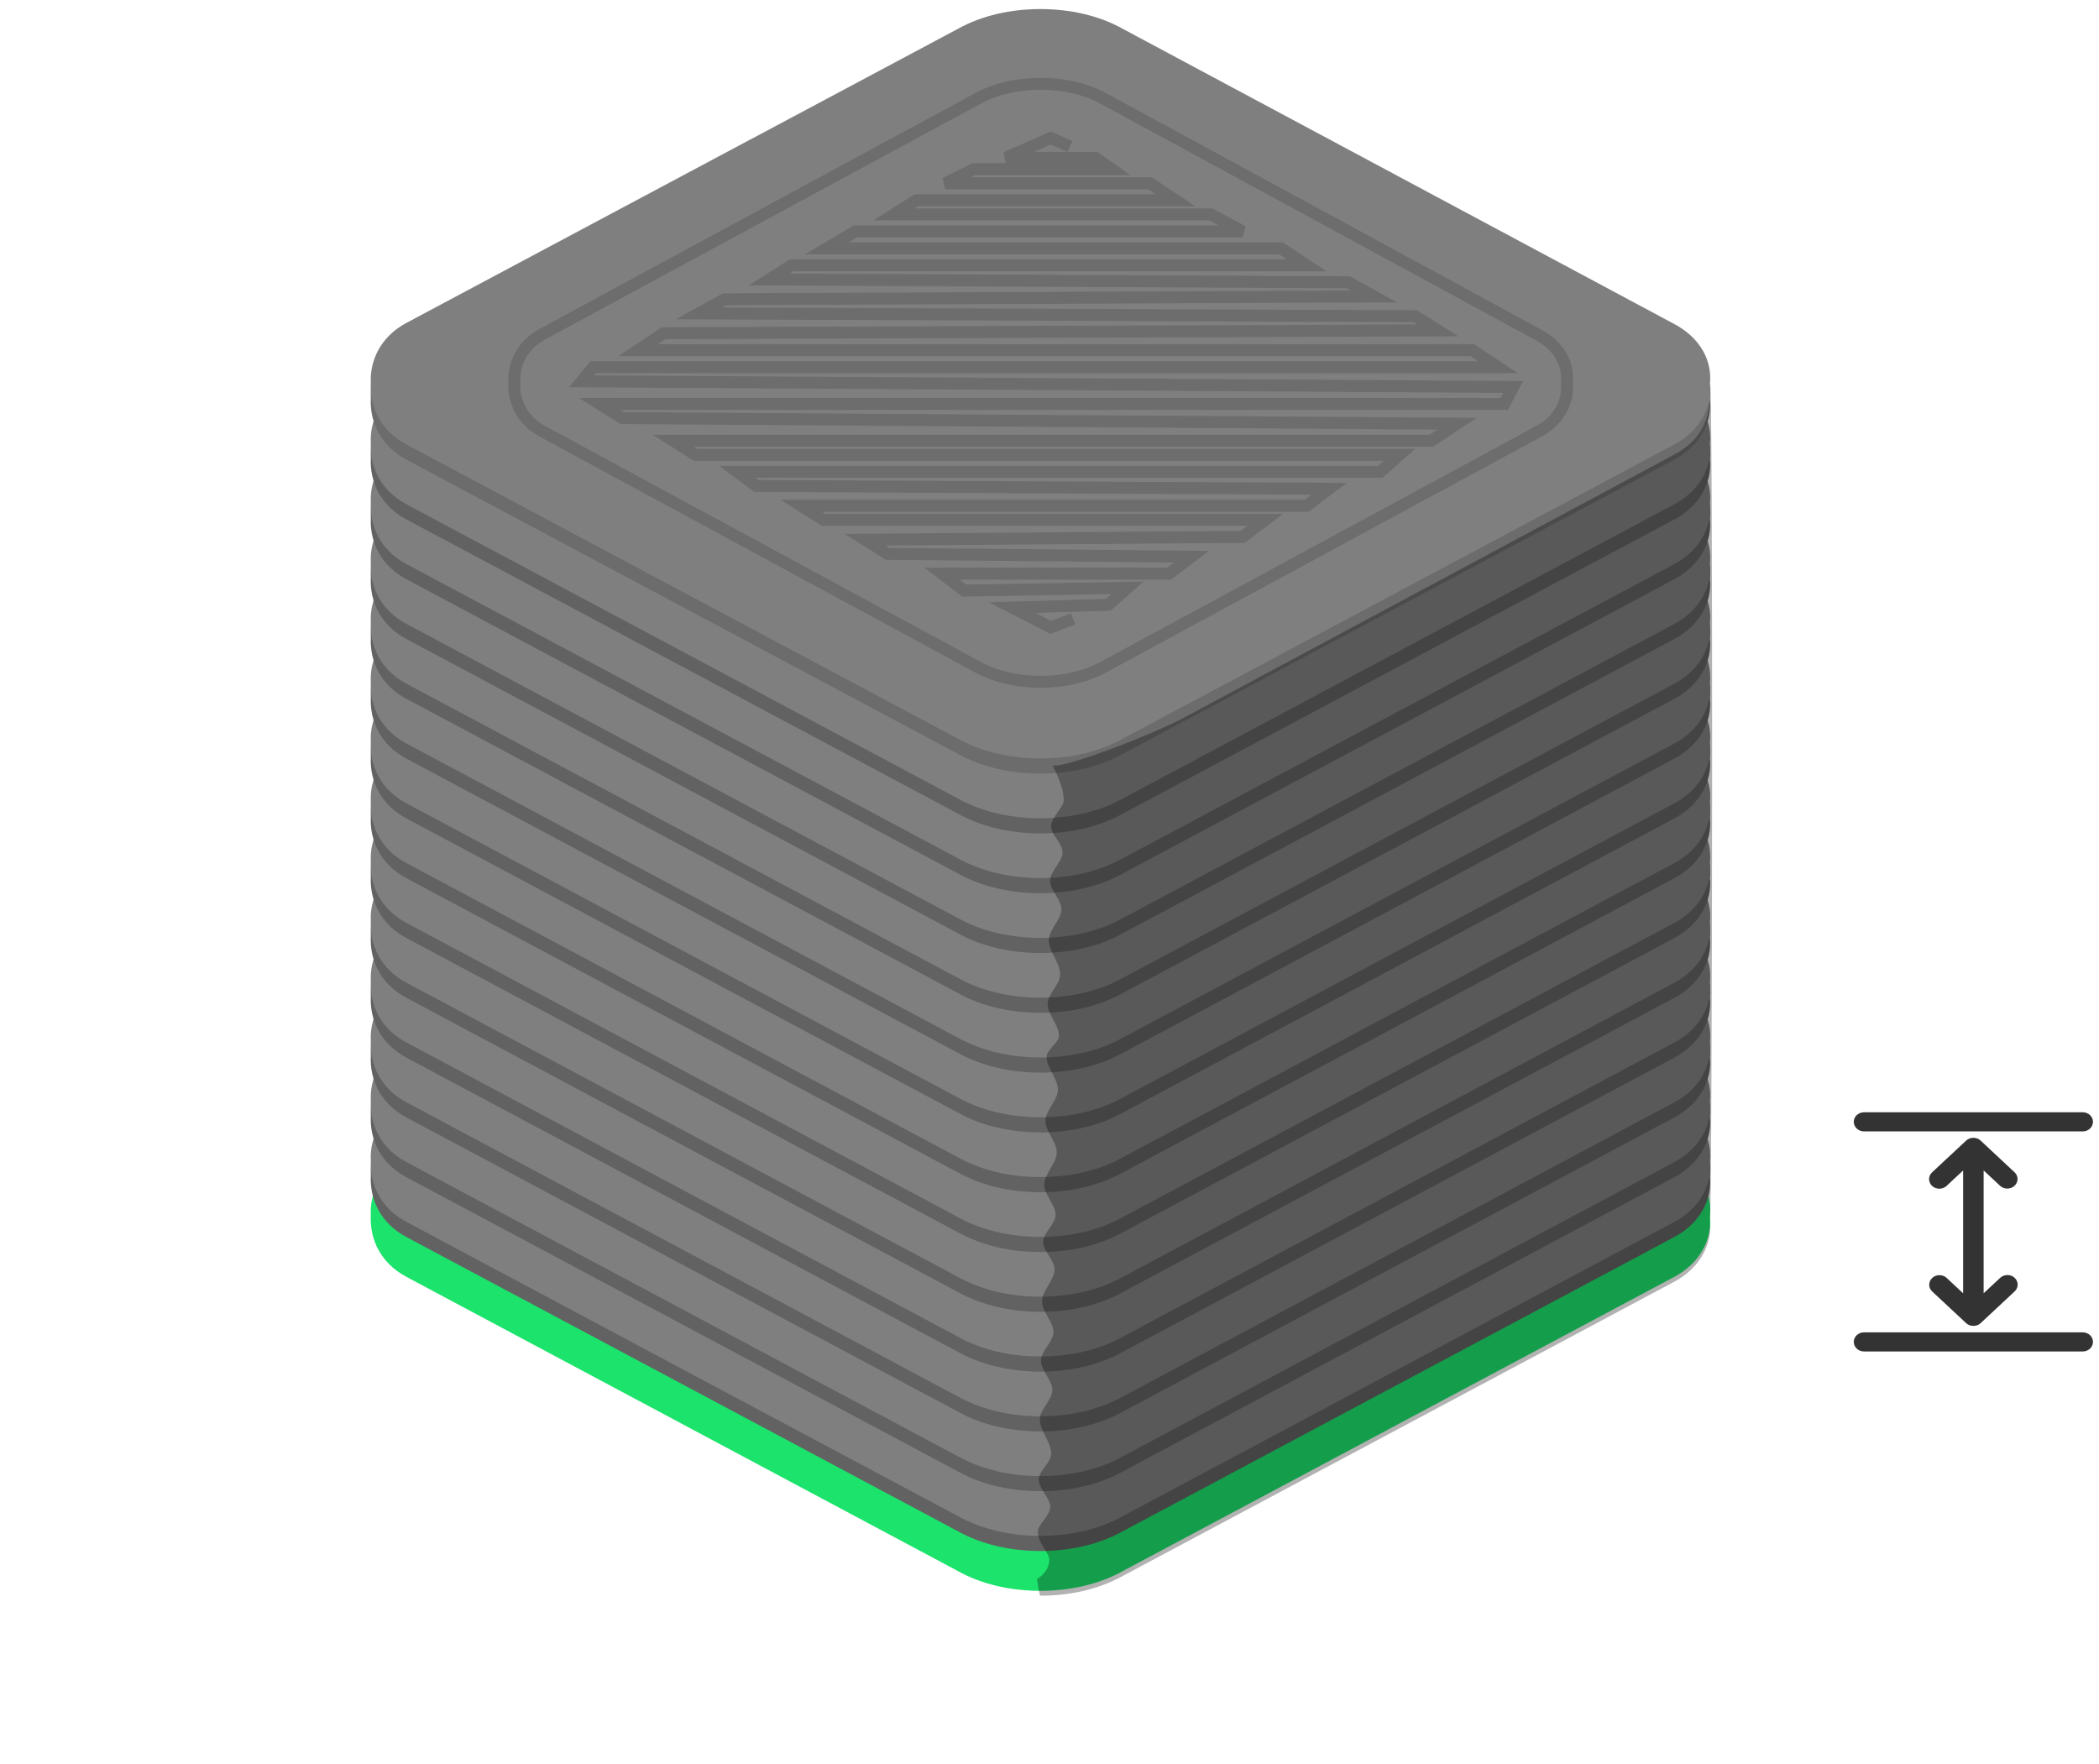 <svg 
 xmlns="http://www.w3.org/2000/svg"
 xmlns:xlink="http://www.w3.org/1999/xlink"
 width="175.5px" height="147.5px">
<path fill-rule="evenodd"  fill="none"
 d="M-0.001,134.000 L11.000,134.000 L11.000,146.999 L-0.001,146.999 L-0.001,134.000 Z"/>
<path fill-rule="evenodd"  fill="rgb(28, 227, 107)"
 d="M140.011,106.749 C142.150,105.601 143.164,103.607 142.970,101.724 C143.178,99.731 142.150,97.848 140.011,96.698 L93.923,72.029 C91.882,70.879 89.437,70.353 86.994,70.353 C84.550,70.353 82.091,70.879 80.050,72.029 L33.962,96.601 C31.823,97.751 30.907,99.744 31.004,101.627 C30.907,103.620 31.823,105.601 33.962,106.749 L80.050,131.336 C82.091,132.486 84.536,133.011 86.994,133.011 C89.437,133.011 91.882,132.486 93.923,131.336 L140.011,106.749 Z"/>
<path fill-rule="evenodd"  fill="rgb(98, 98, 98)"
 d="M140.011,103.420 C142.150,102.271 143.164,100.278 142.970,98.395 C143.178,96.402 142.150,94.519 140.011,93.369 L93.923,68.699 C91.882,67.550 89.437,67.024 86.994,67.024 C84.550,67.024 82.091,67.550 80.050,68.699 L33.962,93.273 C31.823,94.422 30.907,96.415 31.004,98.298 C30.907,100.291 31.823,102.271 33.962,103.420 L80.050,128.007 C82.091,129.156 84.536,129.682 86.994,129.682 C89.437,129.682 91.882,129.156 93.923,128.007 L140.011,103.420 Z"/>
<path fill-rule="evenodd"  fill="rgb(127, 127, 127)"
 d="M140.011,102.154 C142.150,101.006 143.164,99.012 142.970,97.129 C143.178,95.136 142.150,93.253 140.011,92.103 L93.923,67.434 C91.882,66.284 89.437,65.759 86.994,65.759 C84.550,65.759 82.091,66.284 80.050,67.434 L33.962,92.007 C31.823,93.156 30.907,95.149 31.004,97.032 C30.907,99.025 31.823,101.006 33.962,102.154 L80.050,126.741 C82.091,127.891 84.536,128.416 86.994,128.416 C89.437,128.416 91.882,127.891 93.923,126.741 L140.011,102.154 Z"/>
<path fill-rule="evenodd"  fill="rgb(98, 98, 98)"
 d="M140.011,98.420 C142.150,97.271 143.164,95.278 142.970,93.395 C143.178,91.402 142.150,89.519 140.011,88.369 L93.923,63.699 C91.882,62.550 89.437,62.024 86.994,62.024 C84.550,62.024 82.091,62.550 80.050,63.699 L33.962,88.273 C31.823,89.422 30.907,91.415 31.004,93.298 C30.907,95.291 31.823,97.271 33.962,98.420 L80.050,123.007 C82.091,124.157 84.536,124.682 86.994,124.682 C89.437,124.682 91.882,124.157 93.923,123.007 L140.011,98.420 Z"/>
<path fill-rule="evenodd"  fill="rgb(127, 127, 127)"
 d="M140.011,97.154 C142.150,96.006 143.164,94.012 142.970,92.129 C143.178,90.136 142.150,88.253 140.011,87.103 L93.923,62.434 C91.882,61.284 89.437,60.758 86.994,60.758 C84.550,60.758 82.091,61.284 80.050,62.434 L33.962,87.007 C31.823,88.156 30.907,90.149 31.004,92.032 C30.907,94.025 31.823,96.006 33.962,97.154 L80.050,121.741 C82.091,122.891 84.536,123.417 86.994,123.417 C89.437,123.417 91.882,122.891 93.923,121.741 L140.011,97.154 Z"/>
<path fill-rule="evenodd"  fill="rgb(98, 98, 98)"
 d="M140.011,93.420 C142.150,92.271 143.164,90.278 142.970,88.395 C143.178,86.402 142.150,84.518 140.011,83.369 L93.923,58.699 C91.882,57.550 89.437,57.024 86.994,57.024 C84.550,57.024 82.091,57.550 80.050,58.699 L33.962,83.273 C31.823,84.422 30.907,86.415 31.004,88.298 C30.907,90.291 31.823,92.271 33.962,93.420 L80.050,118.007 C82.091,119.157 84.536,119.682 86.994,119.682 C89.437,119.682 91.882,119.157 93.923,118.007 L140.011,93.420 Z"/>
<path fill-rule="evenodd"  fill="rgb(127, 127, 127)"
 d="M140.011,92.155 C142.150,91.005 143.164,89.012 142.970,87.129 C143.178,85.136 142.150,83.252 140.011,82.103 L93.923,57.433 C91.882,56.284 89.437,55.758 86.994,55.758 C84.550,55.758 82.091,56.284 80.050,57.433 L33.962,82.007 C31.823,83.156 30.907,85.149 31.004,87.032 C30.907,89.026 31.823,91.005 33.962,92.155 L80.050,116.741 C82.091,117.891 84.536,118.417 86.994,118.417 C89.437,118.417 91.882,117.891 93.923,116.741 L140.011,92.155 Z"/>
<path fill-rule="evenodd"  fill="rgb(98, 98, 98)"
 d="M140.011,88.421 C142.150,87.271 143.164,85.278 142.970,83.395 C143.178,81.402 142.150,79.518 140.011,78.369 L93.923,53.699 C91.882,52.550 89.437,52.024 86.994,52.024 C84.550,52.024 82.091,52.550 80.050,53.699 L33.962,78.273 C31.823,79.422 30.907,81.415 31.004,83.298 C30.907,85.291 31.823,87.271 33.962,88.421 L80.050,113.007 C82.091,114.156 84.536,114.682 86.994,114.682 C89.437,114.682 91.882,114.156 93.923,113.007 L140.011,88.421 Z"/>
<path fill-rule="evenodd"  fill="rgb(127, 127, 127)"
 d="M140.011,87.155 C142.150,86.005 143.164,84.012 142.970,82.129 C143.178,80.136 142.150,78.252 140.011,77.104 L93.923,52.433 C91.882,51.284 89.437,50.758 86.994,50.758 C84.550,50.758 82.091,51.284 80.050,52.433 L33.962,77.007 C31.823,78.156 30.907,80.150 31.004,82.032 C30.907,84.026 31.823,86.005 33.962,87.155 L80.050,111.741 C82.091,112.891 84.536,113.417 86.994,113.417 C89.437,113.417 91.882,112.891 93.923,111.741 L140.011,87.155 Z"/>
<path fill-rule="evenodd"  fill="rgb(98, 98, 98)"
 d="M140.011,83.420 C142.150,82.271 143.164,80.278 142.970,78.395 C143.178,76.402 142.150,74.519 140.011,73.369 L93.923,48.699 C91.882,47.550 89.437,47.024 86.994,47.024 C84.550,47.024 82.091,47.550 80.050,48.699 L33.962,73.273 C31.823,74.422 30.907,76.415 31.004,78.298 C30.907,80.291 31.823,82.271 33.962,83.420 L80.050,108.007 C82.091,109.156 84.536,109.682 86.994,109.682 C89.437,109.682 91.882,109.156 93.923,108.007 L140.011,83.420 Z"/>
<path fill-rule="evenodd"  fill="rgb(127, 127, 127)"
 d="M140.011,82.155 C142.150,81.005 143.164,79.012 142.970,77.129 C143.178,75.136 142.150,73.253 140.011,72.104 L93.923,47.434 C91.882,46.284 89.437,45.758 86.994,45.758 C84.550,45.758 82.091,46.284 80.050,47.434 L33.962,72.007 C31.823,73.156 30.907,75.150 31.004,77.032 C30.907,79.025 31.823,81.005 33.962,82.155 L80.050,106.742 C82.091,107.891 84.536,108.417 86.994,108.417 C89.437,108.417 91.882,107.891 93.923,106.742 L140.011,82.155 Z"/>
<path fill-rule="evenodd"  fill="rgb(98, 98, 98)"
 d="M140.011,78.421 C142.150,77.271 143.164,75.278 142.970,73.395 C143.178,71.402 142.150,69.519 140.011,68.369 L93.923,43.699 C91.882,42.550 89.437,42.024 86.994,42.024 C84.550,42.024 82.091,42.550 80.050,43.699 L33.962,68.273 C31.823,69.422 30.907,71.415 31.004,73.298 C30.907,75.291 31.823,77.271 33.962,78.421 L80.050,103.007 C82.091,104.157 84.536,104.682 86.994,104.682 C89.437,104.682 91.882,104.157 93.923,103.007 L140.011,78.421 Z"/>
<path fill-rule="evenodd"  fill="rgb(127, 127, 127)"
 d="M140.011,77.155 C142.150,76.005 143.164,74.012 142.970,72.129 C143.178,70.136 142.150,68.253 140.011,67.103 L93.923,42.433 C91.882,41.284 89.437,40.758 86.994,40.758 C84.550,40.758 82.091,41.284 80.050,42.433 L33.962,67.007 C31.823,68.156 30.907,70.149 31.004,72.032 C30.907,74.026 31.823,76.005 33.962,77.155 L80.050,101.741 C82.091,102.891 84.536,103.417 86.994,103.417 C89.437,103.417 91.882,102.891 93.923,101.741 L140.011,77.155 Z"/>
<path fill-rule="evenodd"  fill="rgb(98, 98, 98)"
 d="M140.011,73.420 C142.150,72.271 143.164,70.278 142.970,68.395 C143.178,66.402 142.150,64.519 140.011,63.369 L93.923,38.699 C91.882,37.550 89.437,37.024 86.994,37.024 C84.550,37.024 82.091,37.550 80.050,38.699 L33.962,63.272 C31.823,64.422 30.907,66.415 31.004,68.298 C30.907,70.291 31.823,72.271 33.962,73.420 L80.050,98.007 C82.091,99.157 84.536,99.682 86.994,99.682 C89.437,99.682 91.882,99.157 93.923,98.007 L140.011,73.420 Z"/>
<path fill-rule="evenodd"  fill="rgb(127, 127, 127)"
 d="M140.011,72.154 C142.150,71.006 143.164,69.012 142.970,67.129 C143.178,65.136 142.150,63.253 140.011,62.103 L93.923,37.434 C91.882,36.284 89.437,35.758 86.994,35.758 C84.550,35.758 82.091,36.284 80.050,37.434 L33.962,62.007 C31.823,63.156 30.907,65.149 31.004,67.032 C30.907,69.026 31.823,71.006 33.962,72.154 L80.050,96.741 C82.091,97.891 84.536,98.416 86.994,98.416 C89.437,98.416 91.882,97.891 93.923,96.741 L140.011,72.154 Z"/>
<path fill-rule="evenodd"  fill="rgb(98, 98, 98)"
 d="M140.011,68.420 C142.150,67.271 143.164,65.278 142.970,63.395 C143.178,61.402 142.150,59.519 140.011,58.369 L93.923,33.700 C91.882,32.550 89.437,32.024 86.994,32.024 C84.550,32.024 82.091,32.550 80.050,33.700 L33.962,58.273 C31.823,59.422 30.907,61.415 31.004,63.298 C30.907,65.291 31.823,67.271 33.962,68.420 L80.050,93.007 C82.091,94.157 84.536,94.682 86.994,94.682 C89.437,94.682 91.882,94.157 93.923,93.007 L140.011,68.420 Z"/>
<path fill-rule="evenodd"  fill="rgb(127, 127, 127)"
 d="M140.011,67.155 C142.150,66.006 143.164,64.012 142.970,62.129 C143.178,60.136 142.150,58.253 140.011,57.103 L93.923,32.434 C91.882,31.284 89.437,30.759 86.994,30.759 C84.550,30.759 82.091,31.284 80.050,32.434 L33.962,57.007 C31.823,58.156 30.907,60.149 31.004,62.032 C30.907,64.026 31.823,66.006 33.962,67.155 L80.050,91.742 C82.091,92.891 84.536,93.416 86.994,93.416 C89.437,93.416 91.882,92.891 93.923,91.742 L140.011,67.155 Z"/>
<path fill-rule="evenodd"  fill="rgb(98, 98, 98)"
 d="M140.011,63.420 C142.150,62.271 143.164,60.278 142.970,58.395 C143.178,56.402 142.150,54.518 140.011,53.369 L93.923,28.699 C91.882,27.550 89.437,27.024 86.994,27.024 C84.550,27.024 82.091,27.550 80.050,28.699 L33.962,53.273 C31.823,54.421 30.907,56.415 31.004,58.298 C30.907,60.291 31.823,62.271 33.962,63.420 L80.050,88.007 C82.091,89.156 84.536,89.683 86.994,89.683 C89.437,89.683 91.882,89.156 93.923,88.007 L140.011,63.420 Z"/>
<path fill-rule="evenodd"  fill="rgb(127, 127, 127)"
 d="M140.011,62.155 C142.150,61.006 143.164,59.012 142.970,57.129 C143.178,55.136 142.150,53.252 140.011,52.103 L93.923,27.433 C91.882,26.284 89.437,25.758 86.994,25.758 C84.550,25.758 82.091,26.284 80.050,27.433 L33.962,52.007 C31.823,53.156 30.907,55.150 31.004,57.032 C30.907,59.025 31.823,61.006 33.962,62.155 L80.050,86.742 C82.091,87.891 84.536,88.417 86.994,88.417 C89.437,88.417 91.882,87.891 93.923,86.742 L140.011,62.155 Z"/>
<path fill-rule="evenodd"  fill="rgb(98, 98, 98)"
 d="M140.011,58.420 C142.150,57.271 143.164,55.278 142.970,53.395 C143.178,51.402 142.150,49.518 140.011,48.369 L93.923,23.699 C91.882,22.550 89.437,22.024 86.994,22.024 C84.550,22.024 82.091,22.550 80.050,23.699 L33.962,48.273 C31.823,49.421 30.907,51.415 31.004,53.298 C30.907,55.291 31.823,57.271 33.962,58.420 L80.050,83.007 C82.091,84.157 84.536,84.683 86.994,84.683 C89.437,84.683 91.882,84.157 93.923,83.007 L140.011,58.420 Z"/>
<path fill-rule="evenodd"  fill="rgb(127, 127, 127)"
 d="M140.011,57.155 C142.150,56.005 143.164,54.012 142.970,52.129 C143.178,50.136 142.150,48.252 140.011,47.104 L93.923,22.433 C91.882,21.284 89.437,20.758 86.994,20.758 C84.550,20.758 82.091,21.284 80.050,22.433 L33.962,47.007 C31.823,48.156 30.907,50.150 31.004,52.032 C30.907,54.026 31.823,56.005 33.962,57.155 L80.050,81.741 C82.091,82.891 84.536,83.417 86.994,83.417 C89.437,83.417 91.882,82.891 93.923,81.741 L140.011,57.155 Z"/>
<path fill-rule="evenodd"  fill="rgb(98, 98, 98)"
 d="M140.011,53.421 C142.150,52.271 143.164,50.278 142.970,48.395 C143.178,46.402 142.150,44.519 140.011,43.369 L93.923,18.699 C91.882,17.550 89.437,17.024 86.994,17.024 C84.550,17.024 82.091,17.550 80.050,18.699 L33.962,43.273 C31.823,44.422 30.907,46.415 31.004,48.298 C30.907,50.291 31.823,52.271 33.962,53.421 L80.050,78.007 C82.091,79.156 84.536,79.682 86.994,79.682 C89.437,79.682 91.882,79.156 93.923,78.007 L140.011,53.421 Z"/>
<path fill-rule="evenodd"  fill="rgb(127, 127, 127)"
 d="M140.011,52.155 C142.150,51.006 143.164,49.012 142.970,47.129 C143.178,45.136 142.150,43.253 140.011,42.103 L93.923,17.433 C91.882,16.284 89.437,15.758 86.994,15.758 C84.550,15.758 82.091,16.284 80.050,17.433 L33.962,42.007 C31.823,43.156 30.907,45.149 31.004,47.032 C30.907,49.025 31.823,51.006 33.962,52.155 L80.050,76.741 C82.091,77.890 84.536,78.417 86.994,78.417 C89.437,78.417 91.882,77.890 93.923,76.741 L140.011,52.155 Z"/>
<path fill-rule="evenodd"  fill="rgb(98, 98, 98)"
 d="M140.011,48.420 C142.150,47.271 143.164,45.277 142.970,43.395 C143.178,41.402 142.150,39.518 140.011,38.369 L93.923,13.699 C91.882,12.550 89.437,12.024 86.994,12.024 C84.550,12.024 82.091,12.550 80.050,13.699 L33.962,38.272 C31.823,39.422 30.907,41.415 31.004,43.298 C30.907,45.291 31.823,47.271 33.962,48.420 L80.050,73.007 C82.091,74.156 84.536,74.682 86.994,74.682 C89.437,74.682 91.882,74.156 93.923,73.007 L140.011,48.420 Z"/>
<path fill-rule="evenodd"  fill="rgb(127, 127, 127)"
 d="M140.011,47.155 C142.150,46.006 143.164,44.012 142.970,42.129 C143.178,40.136 142.150,38.253 140.011,37.103 L93.923,12.434 C91.882,11.284 89.437,10.758 86.994,10.758 C84.550,10.758 82.091,11.284 80.050,12.434 L33.962,37.007 C31.823,38.156 30.907,40.149 31.004,42.032 C30.907,44.025 31.823,46.006 33.962,47.155 L80.050,71.741 C82.091,72.890 84.536,73.416 86.994,73.416 C89.437,73.416 91.882,72.890 93.923,71.741 L140.011,47.155 Z"/>
<path fill-rule="evenodd"  fill="rgb(98, 98, 98)"
 d="M140.011,43.420 C142.150,42.271 143.164,40.278 142.970,38.395 C143.178,36.402 142.150,34.519 140.011,33.369 L93.923,8.700 C91.882,7.550 89.437,7.024 86.994,7.024 C84.550,7.024 82.091,7.550 80.050,8.700 L33.962,33.272 C31.823,34.422 30.907,36.415 31.004,38.298 C30.907,40.291 31.823,42.271 33.962,43.420 L80.050,68.007 C82.091,69.157 84.536,69.682 86.994,69.682 C89.437,69.682 91.882,69.157 93.923,68.007 L140.011,43.420 Z"/>
<path fill-rule="evenodd"  fill="rgb(127, 127, 127)"
 d="M140.011,42.154 C142.150,41.006 143.164,39.012 142.970,37.129 C143.178,35.136 142.150,33.253 140.011,32.103 L93.923,7.434 C91.882,6.284 89.437,5.758 86.994,5.758 C84.550,5.758 82.091,6.284 80.050,7.434 L33.962,32.007 C31.823,33.156 30.907,35.149 31.004,37.032 C30.907,39.026 31.823,41.006 33.962,42.154 L80.050,66.742 C82.091,67.891 84.536,68.416 86.994,68.416 C89.437,68.416 91.882,67.891 93.923,66.742 L140.011,42.154 Z"/>
<path fill-rule="evenodd"  fill="rgb(108, 108, 108)"
 d="M140.011,38.420 C142.150,37.271 143.164,35.278 142.970,33.395 C143.178,31.401 142.150,29.518 140.011,28.369 L93.923,3.699 C91.882,2.550 89.437,2.024 86.994,2.024 C84.550,2.024 82.091,2.550 80.050,3.699 L33.962,28.273 C31.823,29.422 30.907,31.415 31.004,33.298 C30.907,35.291 31.823,37.271 33.962,38.420 L80.050,63.007 C82.091,64.156 84.536,64.682 86.994,64.682 C89.437,64.682 91.882,64.156 93.923,63.007 L140.011,38.420 Z"/>
<path fill-rule="evenodd"  fill="rgb(127, 127, 127)"
 d="M140.011,37.155 C142.150,36.006 143.164,34.012 142.970,32.129 C143.178,30.136 142.150,28.253 140.011,27.103 L93.923,2.434 C91.882,1.284 89.437,0.758 86.994,0.758 C84.550,0.758 82.091,1.284 80.050,2.434 L33.962,27.007 C31.823,28.156 30.907,30.149 31.004,32.032 C30.907,34.025 31.823,36.006 33.962,37.155 L80.050,61.741 C82.091,62.891 84.536,63.416 86.994,63.416 C89.437,63.416 91.882,62.891 93.923,61.741 L140.011,37.155 Z"/>
<path fill-rule="evenodd"  stroke="rgb(109, 109, 109)" stroke-width="1px" stroke-linecap="butt" stroke-linejoin="miter" fill="none"
 d="M128.686,36.051 C130.366,35.134 131.163,33.543 131.011,32.041 C131.174,30.450 130.366,28.947 128.686,28.030 L92.459,8.343 C90.855,7.426 88.933,7.006 87.012,7.006 C85.091,7.006 83.159,7.426 81.555,8.343 L45.327,27.953 C43.647,28.870 42.927,30.460 43.002,31.963 C42.927,33.553 43.647,35.134 45.327,36.051 L81.555,55.671 C83.159,56.588 85.080,57.008 87.012,57.008 C88.933,57.008 90.855,56.588 92.459,55.671 L128.686,36.051 Z"/>
<path fill-rule="evenodd"  stroke="rgb(109, 109, 109)" stroke-width="1px" stroke-linecap="butt" stroke-linejoin="miter" fill="none"
 d="M89.458,12.250 L87.853,11.540 L84.108,13.196 L91.597,13.196 L92.935,14.142 L81.433,14.142 L79.025,15.324 L96.144,15.324 L98.284,16.744 L76.618,16.744 L74.746,17.926 L101.227,17.926 L103.901,19.345 L71.536,19.345 L69.129,20.764 L107.111,20.764 L109.251,22.184 L66.187,22.184 L64.314,23.366 L112.728,23.602 L114.868,24.785 L60.570,25.022 L58.429,26.204 L118.345,26.441 L120.217,27.623 L55.487,27.860 L53.348,29.279 L123.101,29.279 L125.241,30.698 L49.603,30.698 L48.634,31.881 L126.519,32.354 L125.775,33.773 L50.138,33.773 L52.010,34.956 L121.822,35.429 L119.682,36.848 L56.289,36.848 L58.162,38.030 L117.007,38.030 L115.403,39.449 L61.640,39.449 L63.244,40.632 L111.123,40.868 L109.251,42.287 L66.989,42.287 L68.861,43.470 L105.774,43.470 L103.901,44.889 L72.339,45.126 L74.211,46.309 L99.622,46.545 L97.749,47.964 L78.758,47.964 L80.630,49.383 L94.272,49.147 L92.667,50.566 L84.643,50.802 L87.853,52.458 L89.725,51.748 "/>
<path fill-rule="evenodd"  opacity="0.302" fill="rgb(0, 0, 0)"
 d="M86.994,133.417 C89.437,133.417 91.882,132.891 93.923,131.742 L140.011,107.154 C142.150,106.006 143.164,104.012 142.970,102.129 C143.178,100.136 143.252,30.145 142.970,32.129 C143.164,35.088 142.138,36.850 139.999,37.999 L98.999,59.999 C96.958,61.148 89.023,64.288 87.999,63.999 C87.990,63.996 88.969,65.686 88.939,66.928 C88.924,67.533 87.907,68.269 87.889,69.119 C87.874,69.781 88.859,70.513 88.842,71.307 C88.827,72.040 87.811,72.825 87.794,73.658 C87.779,74.421 88.762,75.224 88.746,76.060 C88.729,76.874 87.713,77.722 87.695,78.597 C87.677,79.536 88.658,80.509 88.639,81.510 C88.623,82.302 87.608,83.111 87.592,83.935 C87.575,84.813 88.558,85.708 88.540,86.615 C88.530,87.189 87.519,87.767 87.508,88.351 C87.490,89.270 88.473,90.201 88.455,91.140 C88.438,91.990 87.423,92.846 87.406,93.707 C87.390,94.588 88.373,95.475 88.356,96.362 C88.340,97.256 87.323,98.151 87.306,99.046 C87.291,99.895 88.275,100.744 88.259,101.590 C88.245,102.337 87.232,103.080 87.218,103.821 C87.204,104.600 88.189,105.375 88.175,106.145 C88.159,107.033 87.142,107.912 87.126,108.782 C87.110,109.663 88.094,110.532 88.078,111.389 C88.064,112.185 87.049,112.969 87.035,113.740 C87.019,114.590 88.005,115.422 87.990,116.236 C87.975,117.049 86.960,117.844 86.946,118.616 C86.928,119.633 87.910,120.610 87.893,121.542 C87.879,122.280 86.866,122.990 86.854,123.667 C86.839,124.491 87.825,125.267 87.812,125.990 C87.798,126.744 86.786,127.439 86.775,128.068 C86.757,129.015 87.743,129.813 87.732,130.440 C87.713,131.468 86.703,132.033 86.703,132.033 C86.703,132.033 86.886,133.417 86.994,133.417 Z"/>
<path fill-rule="evenodd"  fill="rgb(51, 51, 51)"
 d="M174.140,94.599 L155.854,94.599 C155.380,94.599 154.997,94.240 154.997,93.798 C154.997,93.357 155.380,92.998 155.854,92.998 L174.140,92.998 C174.612,92.998 174.996,93.357 174.996,93.798 C174.996,94.240 174.612,94.599 174.140,94.599 ZM167.248,106.832 C167.585,106.529 168.120,106.533 168.450,106.842 C168.780,107.151 168.784,107.650 168.459,107.964 L165.604,110.629 C165.525,110.704 165.429,110.763 165.323,110.804 C165.245,110.833 165.163,110.841 165.081,110.849 C165.052,110.852 165.027,110.865 164.996,110.865 C164.964,110.865 164.937,110.851 164.906,110.848 C164.826,110.840 164.746,110.833 164.671,110.804 C164.564,110.763 164.468,110.703 164.388,110.628 L161.533,107.964 C161.219,107.648 161.229,107.157 161.555,106.852 C161.881,106.548 162.407,106.540 162.744,106.833 L164.139,108.134 L164.139,97.864 L162.744,99.165 C162.409,99.468 161.873,99.463 161.544,99.155 C161.213,98.846 161.208,98.347 161.533,98.033 L164.391,95.367 C164.725,95.055 165.267,95.055 165.603,95.367 L168.459,98.033 C168.774,98.348 168.764,98.840 168.438,99.144 C168.112,99.449 167.585,99.457 167.248,99.164 L165.854,97.863 L165.854,108.133 L167.248,106.832 ZM155.854,111.399 L174.140,111.399 C174.612,111.399 174.996,111.756 174.996,112.199 C174.996,112.640 174.612,112.998 174.140,112.998 L155.854,112.998 C155.380,112.998 154.997,112.640 154.997,112.199 C154.997,111.756 155.380,111.399 155.854,111.399 Z"/>
</svg>

